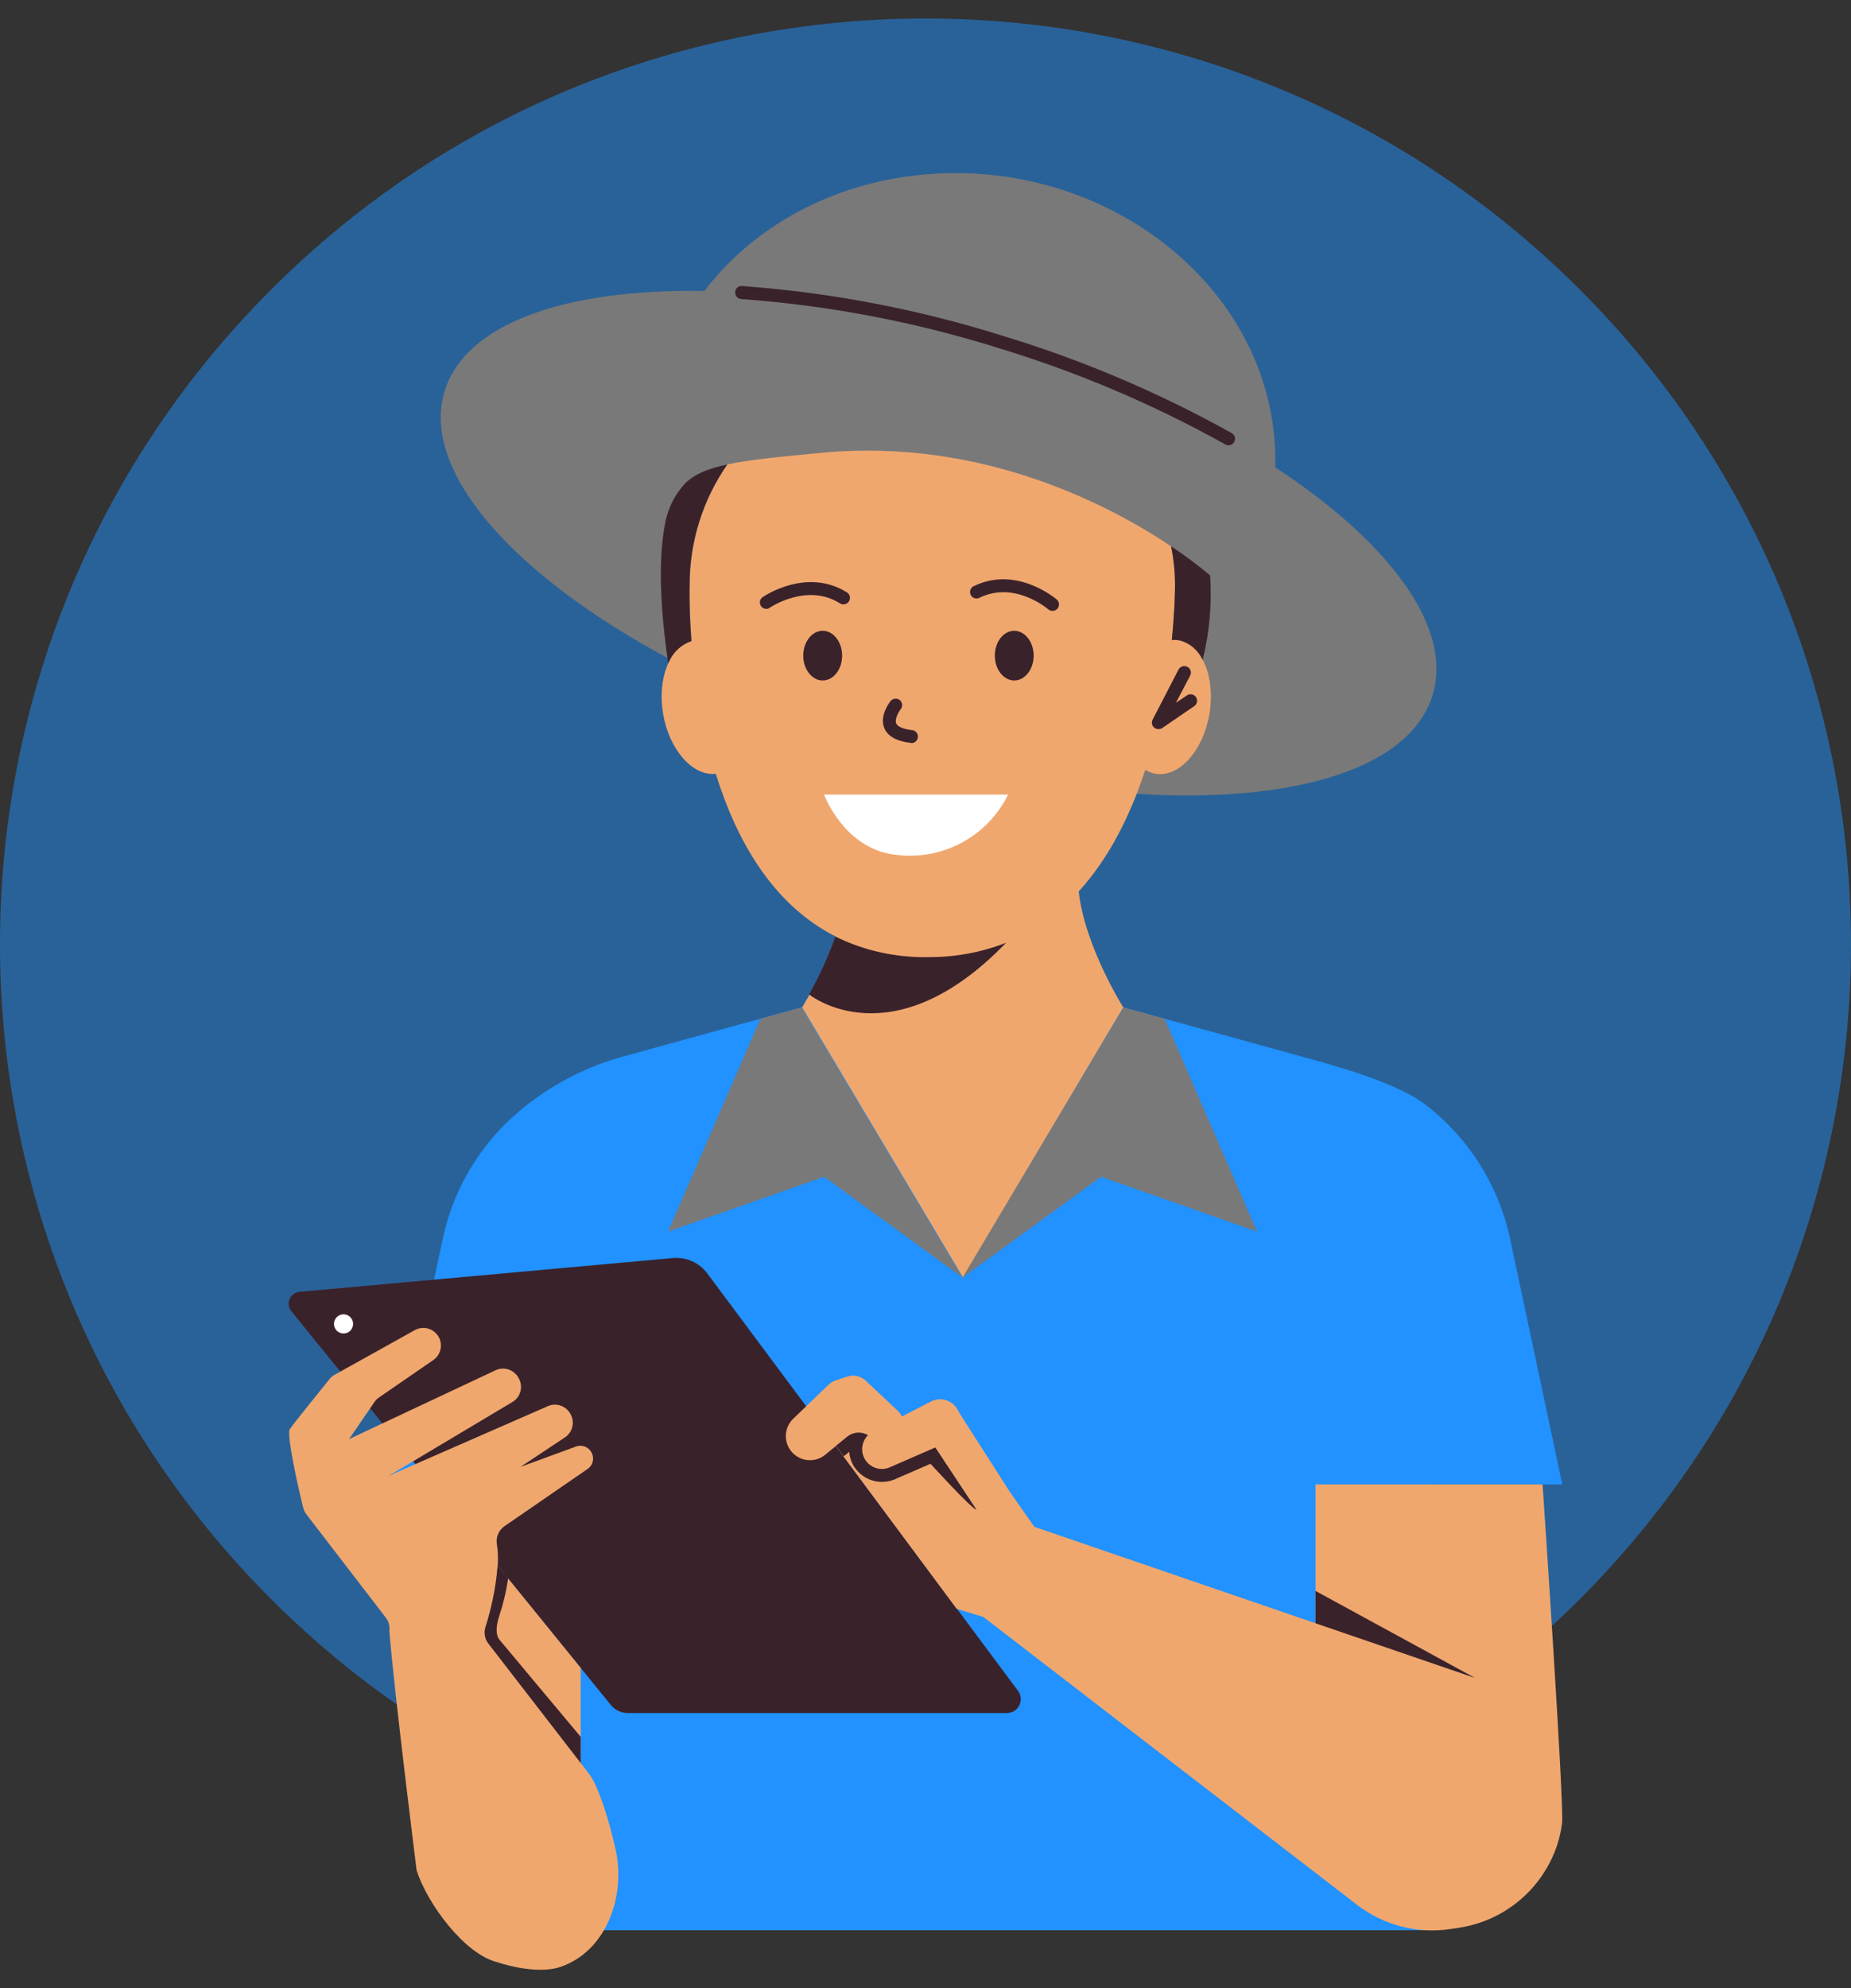 <svg width="95" height="102" viewBox="0 0 95 102" fill="none" xmlns="http://www.w3.org/2000/svg">
<rect x="0" y="0" width="95" height="102" fill="#333333" stroke="none"/>
<g clip-path="url(#clip0_244_57189)">
<path d="M81.087 82.036C99.637 63.486 99.637 33.41 81.087 14.86C62.537 -3.689 32.462 -3.689 13.912 14.86C-4.638 33.41 -4.638 63.486 13.912 82.036C32.462 100.585 62.537 100.585 81.087 82.036Z" fill="#2192FF" fill-opacity="0.5"/>
<path d="M65.449 23.974C65.469 23.271 65.432 22.569 65.338 21.872C64.28 13.992 56.308 8.203 47.532 8.944C42.712 9.349 38.654 11.645 36.15 14.93C29.082 14.799 23.895 16.574 22.822 20.061C21.066 25.761 30.992 33.877 44.993 38.188C58.994 42.499 71.768 41.38 73.523 35.672C74.589 32.201 71.328 27.833 65.449 23.974Z" fill="#797979"/>
<path d="M63.05 22.844C62.993 22.844 62.936 22.829 62.886 22.8C59.2 20.745 55.304 19.09 51.266 17.863C46.971 16.515 42.534 15.669 38.043 15.342C37.955 15.336 37.873 15.296 37.814 15.229C37.756 15.163 37.726 15.076 37.732 14.988C37.733 14.944 37.743 14.9 37.762 14.86C37.78 14.82 37.807 14.784 37.84 14.755C37.873 14.725 37.912 14.703 37.954 14.689C37.996 14.675 38.041 14.67 38.085 14.674C42.624 15.005 47.109 15.861 51.45 17.225C55.54 18.465 59.485 20.14 63.217 22.221C63.281 22.257 63.331 22.314 63.359 22.382C63.388 22.45 63.393 22.526 63.374 22.597C63.355 22.668 63.313 22.731 63.254 22.776C63.196 22.82 63.124 22.845 63.05 22.844Z" fill="#3A222B"/>
<path d="M80.184 76.158L77.483 63.456C76.889 60.786 75.384 58.406 73.226 56.724C71.78 55.57 68.633 54.706 66.777 54.195L57.649 51.681H41.142L32.011 54.195C30.187 54.691 28.483 55.551 27 56.724C24.842 58.405 23.337 60.785 22.744 63.456L20.043 76.158H29.794V99.027H73.445V76.158H80.184Z" fill="#2192FF"/>
<path d="M51.666 87.886H32.227C32.057 87.886 31.89 87.848 31.736 87.775C31.583 87.702 31.448 87.595 31.341 87.463L14.944 67.258C14.877 67.172 14.835 67.07 14.821 66.962C14.807 66.854 14.822 66.744 14.865 66.644C14.908 66.544 14.977 66.457 15.064 66.392C15.152 66.328 15.255 66.288 15.364 66.276L34.537 64.543C34.875 64.513 35.214 64.57 35.523 64.709C35.832 64.847 36.1 65.062 36.303 65.334L52.248 86.746C52.328 86.853 52.376 86.98 52.388 87.113C52.399 87.246 52.373 87.379 52.312 87.498C52.252 87.616 52.159 87.716 52.045 87.784C51.931 87.853 51.799 87.888 51.666 87.886Z" fill="#3A222B"/>
<path d="M18.123 67.921C18.123 68.019 18.094 68.114 18.04 68.194C17.986 68.275 17.91 68.338 17.82 68.375C17.73 68.412 17.632 68.422 17.536 68.403C17.441 68.384 17.354 68.337 17.285 68.269C17.216 68.2 17.169 68.112 17.151 68.017C17.132 67.922 17.141 67.823 17.178 67.734C17.216 67.644 17.279 67.567 17.359 67.513C17.44 67.459 17.535 67.43 17.632 67.43C17.762 67.43 17.887 67.482 17.979 67.574C18.071 67.666 18.123 67.791 18.123 67.921Z" fill="white"/>
<path d="M24.911 83.491C24.869 83.63 24.861 83.776 24.887 83.919C24.912 84.061 24.971 84.196 25.058 84.311L29.804 90.449V85.568L25.54 80.319C25.453 81.397 25.242 82.462 24.911 83.491Z" fill="#F0A76E"/>
<path d="M14.873 73.322C15.062 73.037 16.51 71.253 16.92 70.744C16.993 70.657 17.081 70.584 17.18 70.528L21.285 68.243C21.46 68.145 21.663 68.109 21.861 68.138C22.059 68.168 22.241 68.263 22.38 68.407C22.47 68.502 22.539 68.615 22.581 68.739C22.623 68.863 22.638 68.995 22.625 69.125C22.611 69.255 22.569 69.381 22.503 69.493C22.436 69.606 22.346 69.703 22.238 69.777L19.434 71.707C19.341 71.772 19.263 71.856 19.203 71.952L17.914 73.833L25.432 70.3C25.631 70.206 25.858 70.189 26.07 70.251C26.282 70.313 26.463 70.45 26.581 70.636L26.6 70.671C26.665 70.772 26.708 70.886 26.728 71.005C26.748 71.124 26.744 71.245 26.716 71.362C26.688 71.48 26.637 71.59 26.566 71.687C26.494 71.784 26.404 71.866 26.301 71.928L19.959 75.711L28.117 72.141C28.322 72.051 28.553 72.04 28.766 72.111C28.978 72.182 29.157 72.329 29.267 72.524L29.279 72.546C29.392 72.745 29.426 72.979 29.373 73.202C29.32 73.424 29.185 73.618 28.994 73.745L26.716 75.257L29.566 74.211C29.701 74.163 29.848 74.161 29.985 74.205C30.121 74.249 30.239 74.338 30.32 74.456C30.369 74.526 30.404 74.605 30.423 74.689C30.442 74.772 30.443 74.859 30.428 74.943C30.413 75.028 30.382 75.108 30.335 75.18C30.289 75.252 30.228 75.314 30.158 75.362L25.881 78.308C25.737 78.411 25.624 78.552 25.558 78.716C25.491 78.88 25.472 79.06 25.503 79.234C25.611 79.875 25.618 81.159 24.919 83.493C24.877 83.632 24.868 83.779 24.894 83.921C24.919 84.064 24.978 84.198 25.066 84.313L30.221 90.989C30.69 91.595 31.228 93.24 31.596 94.885C32.136 97.298 31.105 100.114 28.766 100.909C27.462 101.351 25.508 100.664 25.508 100.664C23.809 100.232 21.916 97.632 21.383 95.96C21.383 95.96 20.222 86.724 19.982 83.653C20.012 83.418 19.947 83.18 19.802 82.993L15.722 77.687C15.644 77.587 15.589 77.47 15.56 77.346C15.361 76.558 14.686 73.609 14.873 73.322Z" fill="#F0A76E"/>
<path d="M24.911 83.491C24.869 83.63 24.861 83.776 24.887 83.919C24.912 84.061 24.971 84.196 25.058 84.311L29.804 90.449V89.108L25.655 84.149C25.392 83.845 25.491 83.314 25.618 82.922C25.831 82.282 25.986 81.625 26.082 80.958L25.54 80.319C25.453 81.397 25.242 82.462 24.911 83.491Z" fill="#3A222B"/>
<path d="M60.492 32.854C60.376 32.832 60.258 32.826 60.141 32.837C60.31 31.147 60.303 30.03 60.303 30.03C60.303 29.358 60.236 28.687 60.104 28.027C56.964 25.928 50.431 22.474 42.261 23.223C39.995 23.431 38.443 23.591 37.336 23.824C36.073 25.642 35.398 27.802 35.401 30.016C35.401 30.016 35.364 31.155 35.495 32.876C34.37 33.18 33.722 34.825 34.036 36.644C34.35 38.463 35.553 39.836 36.737 39.698C37.778 43.059 39.624 46.396 42.889 48.045C42.439 49.311 41.863 50.528 41.171 51.679L49.429 65.542L57.649 51.681C57.649 51.681 55.668 48.536 55.363 45.735C56.966 43.98 58.049 41.736 58.778 39.495C58.938 39.594 59.116 39.662 59.301 39.696C60.502 39.902 61.741 38.539 62.068 36.649C62.394 34.759 61.695 33.06 60.492 32.854Z" fill="#F0A76E"/>
<path d="M43.221 33.637C43.221 34.341 42.774 34.911 42.224 34.911C41.674 34.911 41.225 34.341 41.225 33.637C41.225 32.932 41.671 32.362 42.224 32.362C42.776 32.362 43.221 32.937 43.221 33.637Z" fill="#3A222B"/>
<path d="M53.051 33.637C53.051 34.341 52.604 34.911 52.054 34.911C51.504 34.911 51.058 34.341 51.058 33.637C51.058 32.932 51.504 32.362 52.054 32.362C52.604 32.362 53.051 32.937 53.051 33.637Z" fill="#3A222B"/>
<path d="M51.74 40.766C51.231 41.8 50.416 42.653 49.406 43.208C48.396 43.763 47.239 43.993 46.093 43.867C43.349 43.646 42.295 40.766 42.295 40.766H51.74Z" fill="white"/>
<path d="M59.454 37.408C59.396 37.408 59.339 37.394 59.288 37.366C59.237 37.337 59.195 37.296 59.165 37.247C59.136 37.197 59.119 37.141 59.118 37.083C59.117 37.025 59.131 36.967 59.159 36.917L60.485 34.351C60.526 34.273 60.596 34.215 60.68 34.188C60.764 34.161 60.855 34.169 60.934 34.209C60.974 34.228 61.009 34.255 61.038 34.288C61.067 34.32 61.09 34.359 61.104 34.4C61.118 34.442 61.124 34.486 61.121 34.53C61.118 34.574 61.106 34.616 61.086 34.656L60.35 36.06L60.934 35.665C61.007 35.621 61.094 35.607 61.178 35.626C61.261 35.645 61.334 35.694 61.381 35.765C61.429 35.835 61.448 35.922 61.434 36.005C61.42 36.09 61.375 36.165 61.307 36.217L59.643 37.356C59.586 37.392 59.52 37.41 59.454 37.408Z" fill="#3A222B"/>
<path d="M46.791 38.115H46.754C46.017 38.031 45.558 37.776 45.384 37.351C45.124 36.71 45.659 36.028 45.72 35.952C45.778 35.889 45.857 35.85 45.942 35.843C46.027 35.837 46.112 35.863 46.178 35.916C46.244 35.97 46.288 36.047 46.299 36.132C46.31 36.217 46.288 36.302 46.238 36.372C46.123 36.517 45.912 36.882 45.993 37.108C46.064 37.282 46.359 37.408 46.818 37.459C46.902 37.469 46.979 37.511 47.033 37.576C47.088 37.641 47.115 37.724 47.111 37.809C47.106 37.894 47.069 37.973 47.008 38.032C46.947 38.091 46.866 38.124 46.781 38.124L46.791 38.115Z" fill="#3A222B"/>
<path d="M39.334 31.238C39.263 31.239 39.193 31.217 39.136 31.175C39.078 31.133 39.035 31.074 39.014 31.005C38.993 30.937 38.994 30.864 39.018 30.797C39.041 30.73 39.086 30.672 39.145 30.632C39.239 30.568 41.407 29.11 43.459 30.386C43.497 30.409 43.531 30.439 43.557 30.475C43.584 30.511 43.603 30.552 43.614 30.595C43.624 30.639 43.626 30.684 43.618 30.728C43.611 30.772 43.595 30.814 43.571 30.852C43.548 30.89 43.516 30.922 43.48 30.948C43.443 30.973 43.402 30.991 43.358 31C43.315 31.01 43.269 31.01 43.226 31.002C43.182 30.993 43.14 30.976 43.103 30.951C41.419 29.893 39.543 31.155 39.523 31.169C39.469 31.212 39.403 31.236 39.334 31.238Z" fill="#3A222B"/>
<path d="M54.018 31.341C53.939 31.341 53.863 31.313 53.802 31.263C53.731 31.201 52.042 29.79 50.264 30.671C50.225 30.69 50.183 30.702 50.139 30.704C50.096 30.707 50.052 30.701 50.011 30.687C49.969 30.673 49.931 30.651 49.899 30.622C49.866 30.593 49.839 30.558 49.82 30.519C49.801 30.48 49.789 30.437 49.787 30.394C49.784 30.35 49.79 30.306 49.804 30.265C49.818 30.224 49.84 30.186 49.869 30.153C49.898 30.12 49.933 30.094 49.972 30.075C52.147 29.004 54.146 30.683 54.234 30.755C54.301 30.812 54.343 30.893 54.35 30.981C54.358 31.069 54.33 31.156 54.273 31.224C54.242 31.261 54.203 31.291 54.159 31.311C54.115 31.331 54.067 31.342 54.018 31.341Z" fill="#3A222B"/>
<path d="M79.17 76.158H67.516V83.278L53.088 78.333L51.811 76.511L49.25 72.507L49.142 72.313C49.016 72.086 48.808 71.915 48.56 71.836C48.312 71.757 48.044 71.776 47.809 71.889L46.29 72.672C46.242 72.568 46.175 72.474 46.093 72.394L44.426 70.828C44.302 70.712 44.149 70.631 43.983 70.595C43.817 70.558 43.645 70.568 43.483 70.622L42.892 70.818C42.759 70.863 42.638 70.936 42.536 71.032L40.749 72.75C40.627 72.858 40.528 72.989 40.456 73.135C40.385 73.281 40.344 73.44 40.334 73.602C40.324 73.765 40.346 73.927 40.399 74.081C40.452 74.235 40.535 74.377 40.643 74.498C40.751 74.62 40.882 74.719 41.028 74.79C41.174 74.862 41.333 74.903 41.495 74.913C41.657 74.923 41.82 74.901 41.974 74.848C42.128 74.794 42.269 74.712 42.391 74.604L42.897 74.189L49.098 82.536L50.468 82.956L69.652 97.728C70.325 98.245 71.095 98.622 71.917 98.835C72.738 99.048 73.595 99.093 74.434 98.968L74.864 98.904C76.02 98.732 77.106 98.242 78 97.488C78.894 96.735 79.561 95.747 79.926 94.637C80.042 94.275 80.124 93.904 80.171 93.527C80.294 92.697 79.17 76.158 79.17 76.158Z" fill="#F0A76E"/>
<path d="M43.586 74.484C43.606 74.76 43.696 75.027 43.847 75.26C44.06 75.585 44.38 75.828 44.751 75.947C45.123 76.065 45.524 76.052 45.887 75.91L47.758 75.097C47.758 75.097 49.901 77.452 50.117 77.452L48.003 74.26L45.619 75.299C45.402 75.38 45.163 75.385 44.943 75.312C44.722 75.239 44.534 75.092 44.409 74.897C44.283 74.701 44.229 74.469 44.255 74.238C44.28 74.008 44.384 73.793 44.549 73.629C44.384 73.531 44.193 73.486 44.001 73.5C43.81 73.514 43.627 73.587 43.478 73.708L42.897 74.182L43.294 74.717L43.586 74.484Z" fill="#3A222B"/>
<path d="M67.516 83.28L75.706 86.086L67.516 81.62V83.28Z" fill="#3A222B"/>
<path d="M39.028 52.263L34.285 63.186L42.293 60.375L49.4 65.545L41.142 51.681L39.028 52.263Z" fill="#797979"/>
<path d="M59.773 52.263L64.516 63.186L56.51 60.375L49.4 65.545L57.659 51.681L59.773 52.263Z" fill="#797979"/>
<path d="M34.16 26.731C33.841 28.26 33.787 30.565 34.297 34.039C34.4 33.773 34.559 33.533 34.764 33.335C34.969 33.138 35.216 32.987 35.485 32.895C35.353 31.177 35.39 30.02 35.39 30.02C35.386 27.811 36.059 25.654 37.317 23.839H37.292C36.298 24.05 35.665 24.33 35.208 24.754C34.681 25.303 34.318 25.987 34.16 26.731Z" fill="#3A222B"/>
<path d="M60.105 28.027C60.24 28.684 60.308 29.353 60.308 30.023C60.308 30.023 60.308 31.145 60.144 32.841C60.261 32.825 60.38 32.825 60.497 32.841C60.766 32.905 61.017 33.03 61.23 33.206C61.442 33.383 61.612 33.606 61.725 33.858C62.077 32.441 62.206 30.979 62.108 29.522C61.47 28.985 60.801 28.486 60.105 28.027Z" fill="#3A222B"/>
<path d="M42.873 48.048C42.507 49.074 42.057 50.067 41.527 51.019C41.527 51.019 45.755 54.456 51.637 48.367C50.35 48.869 48.978 49.119 47.596 49.103C45.96 49.131 44.341 48.77 42.873 48.048Z" fill="#3A222B"/>
</g>
<defs>
<clipPath id="clip0_244_57189">
<rect width="95" height="100.109" fill="white" transform="translate(0 0.946)"/>
</clipPath>
</defs>
</svg>
